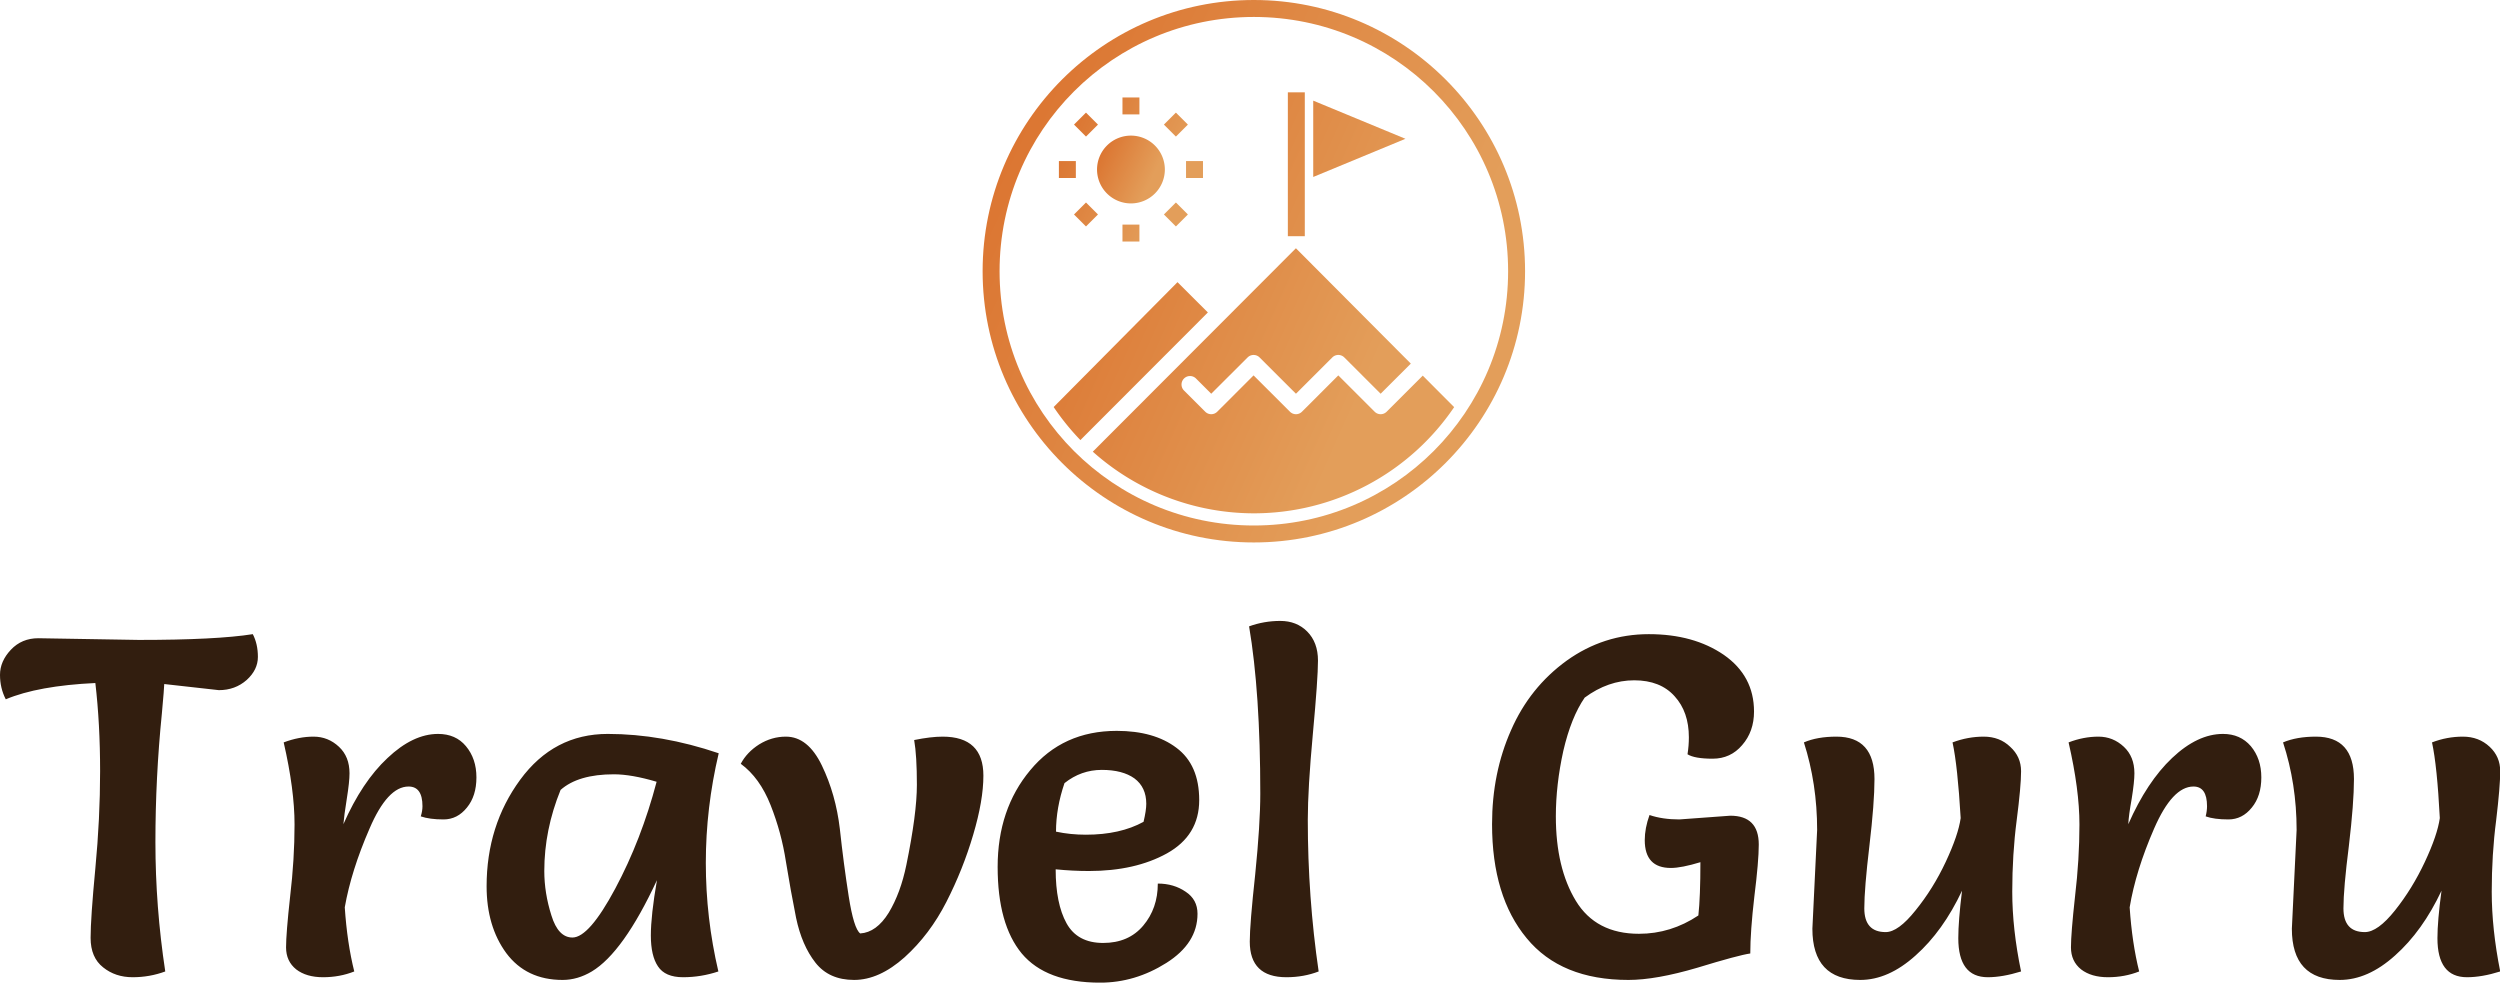 <svg data-v-423bf9ae="" xmlns="http://www.w3.org/2000/svg" viewBox="0 0 414.709 163" class="iconAbove"><!----><!----><!----><g data-v-423bf9ae="" id="c75a4cb9-8b50-4a3e-985b-053814a20f86" fill="#321E0F" transform="matrix(5.629,0,0,5.629,-0.394,85.326)"><path d="M1.20 3.65L1.20 3.65L4.16 3.70L4.16 3.70Q6.45 3.70 7.52 3.53L7.52 3.53L7.52 3.53Q7.67 3.82 7.67 4.20L7.67 4.20L7.67 4.20Q7.67 4.58 7.34 4.88L7.34 4.88L7.34 4.88Q7 5.18 6.52 5.18L6.52 5.18L4.91 5.00L4.91 5.00Q4.91 5.10 4.84 5.87L4.84 5.87L4.84 5.87Q4.65 7.76 4.65 9.66L4.65 9.66L4.65 9.66Q4.65 11.56 4.94 13.47L4.94 13.47L4.94 13.47Q4.48 13.64 3.98 13.64L3.98 13.64L3.98 13.64Q3.47 13.64 3.11 13.35L3.11 13.35L3.11 13.35Q2.74 13.06 2.74 12.48L2.74 12.48L2.74 12.48Q2.74 11.90 2.88 10.43L2.88 10.43L2.88 10.43Q3.02 8.96 3.02 7.57L3.02 7.57L3.02 7.57Q3.02 6.17 2.88 4.97L2.88 4.97L2.88 4.97Q1.19 5.05 0.24 5.45L0.24 5.45L0.24 5.45Q0.07 5.12 0.07 4.73L0.07 4.73L0.07 4.73Q0.07 4.33 0.39 3.99L0.39 3.99L0.39 3.99Q0.71 3.65 1.20 3.65ZM10.51 13.47L10.51 13.47Q10.08 13.64 9.59 13.64L9.59 13.64L9.59 13.64Q9.10 13.64 8.80 13.41L8.80 13.41L8.80 13.41Q8.50 13.17 8.50 12.76L8.50 12.76L8.50 12.76Q8.50 12.35 8.62 11.26L8.62 11.26L8.62 11.26Q8.75 10.16 8.75 9.14L8.75 9.14L8.75 9.14Q8.75 8.11 8.43 6.72L8.43 6.72L8.43 6.72Q8.88 6.55 9.31 6.55L9.31 6.55L9.31 6.55Q9.74 6.55 10.06 6.85L10.06 6.85L10.06 6.85Q10.37 7.14 10.37 7.63L10.37 7.63L10.37 7.63Q10.37 7.88 10.29 8.38L10.29 8.38L10.29 8.38Q10.21 8.88 10.19 9.13L10.19 9.13L10.19 9.13Q10.74 7.88 11.49 7.18L11.49 7.18L11.49 7.18Q12.24 6.47 12.98 6.47L12.98 6.47L12.98 6.47Q13.50 6.47 13.80 6.83L13.80 6.83L13.80 6.83Q14.11 7.20 14.11 7.75L14.11 7.75L14.11 7.75Q14.11 8.30 13.83 8.64L13.83 8.64L13.83 8.64Q13.55 8.99 13.14 8.99L13.14 8.99L13.14 8.99Q12.73 8.99 12.47 8.90L12.47 8.90L12.47 8.90Q12.52 8.74 12.52 8.60L12.52 8.60L12.52 8.60Q12.52 8.02 12.11 8.02L12.11 8.02L12.11 8.02Q11.49 8.02 10.96 9.26L10.96 9.26L10.96 9.26Q10.42 10.50 10.23 11.58L10.23 11.58L10.23 11.58Q10.30 12.63 10.51 13.47L10.51 13.47ZM21.25 7.04L21.25 7.04L21.25 7.04Q20.87 8.65 20.87 10.27L20.87 10.27L20.87 10.27Q20.87 11.89 21.24 13.47L21.24 13.47L21.24 13.47Q20.73 13.64 20.20 13.64L20.20 13.64L20.20 13.64Q19.67 13.64 19.46 13.32L19.46 13.32L19.46 13.32Q19.25 13.01 19.25 12.41L19.25 12.41L19.25 12.41Q19.25 11.82 19.43 10.78L19.43 10.78L19.43 10.78Q18.44 12.91 17.51 13.47L17.51 13.47L17.51 13.47Q17.09 13.72 16.65 13.72L16.65 13.72L16.65 13.72Q15.58 13.72 14.99 12.93L14.99 12.93L14.99 12.93Q14.41 12.14 14.41 10.96L14.41 10.96L14.41 10.96Q14.41 9.17 15.40 7.82L15.40 7.82L15.40 7.82Q16.39 6.47 17.98 6.47L17.98 6.47L17.98 6.47Q19.57 6.47 21.25 7.04ZM19.42 7.88L19.42 7.88L19.42 7.88Q18.68 7.66 18.16 7.66L18.16 7.66L18.16 7.66Q17.11 7.66 16.59 8.12L16.59 8.12L16.59 8.12Q16.11 9.30 16.11 10.51L16.11 10.51L16.11 10.51Q16.11 11.16 16.32 11.82L16.32 11.82L16.32 11.82Q16.52 12.47 16.94 12.47L16.94 12.47L16.94 12.47Q17.43 12.47 18.20 11.03L18.20 11.03L18.20 11.03Q18.97 9.59 19.42 7.88ZM27.96 11.42L27.96 11.42L27.96 11.42Q27.47 12.38 26.73 13.05L26.73 13.05L26.73 13.05Q25.98 13.72 25.24 13.72L25.24 13.72L25.24 13.72Q24.50 13.72 24.10 13.21L24.10 13.21L24.10 13.21Q23.70 12.70 23.53 11.89L23.53 11.89L23.53 11.89Q23.37 11.09 23.23 10.23L23.23 10.23L23.23 10.23Q23.10 9.38 22.78 8.57L22.78 8.57L22.78 8.57Q22.46 7.76 21.90 7.35L21.90 7.35L21.90 7.35Q22.08 7.01 22.44 6.78L22.44 6.78L22.44 6.78Q22.81 6.55 23.23 6.55L23.23 6.55L23.23 6.55Q23.88 6.55 24.29 7.40L24.29 7.40L24.29 7.40Q24.70 8.25 24.82 9.27L24.82 9.27L24.82 9.27Q24.93 10.29 25.08 11.25L25.08 11.25L25.08 11.25Q25.23 12.21 25.42 12.35L25.42 12.35L25.42 12.35Q25.90 12.32 26.26 11.74L26.26 11.74L26.26 11.74Q26.61 11.16 26.78 10.33L26.78 10.33L26.78 10.33Q27.09 8.82 27.09 7.97L27.09 7.97L27.09 7.97Q27.09 7.11 27.01 6.65L27.01 6.65L27.01 6.65Q27.50 6.55 27.85 6.55L27.85 6.55L27.85 6.55Q29.05 6.55 29.05 7.70L29.05 7.70L29.05 7.70Q29.05 8.43 28.75 9.44L28.75 9.44L28.75 9.44Q28.45 10.46 27.96 11.42ZM31.18 10.46L31.18 10.46L31.18 10.46Q31.18 11.47 31.50 12.05L31.50 12.05L31.50 12.05Q31.82 12.63 32.58 12.63L32.58 12.63L32.58 12.63Q33.33 12.63 33.76 12.12L33.76 12.12L33.76 12.12Q34.19 11.61 34.19 10.88L34.19 10.88L34.19 10.88Q34.66 10.88 35.01 11.12L35.01 11.12L35.01 11.12Q35.36 11.35 35.36 11.77L35.36 11.77L35.36 11.77Q35.36 12.64 34.44 13.22L34.44 13.22L34.44 13.22Q33.52 13.80 32.49 13.80L32.49 13.80L32.49 13.80Q30.90 13.80 30.18 12.94L30.18 12.94L30.18 12.94Q29.47 12.08 29.47 10.39L29.47 10.39L29.47 10.39Q29.47 8.69 30.43 7.54L30.43 7.54L30.43 7.54Q31.39 6.38 32.98 6.38L32.98 6.38L32.98 6.38Q34.08 6.38 34.74 6.88L34.74 6.88L34.74 6.88Q35.41 7.38 35.41 8.42L35.41 8.42L35.41 8.42Q35.41 9.46 34.46 9.99L34.46 9.99L34.46 9.99Q33.52 10.51 32.16 10.51L32.16 10.51L32.16 10.51Q31.68 10.51 31.18 10.46ZM31.19 9.35L31.19 9.35L31.19 9.35Q31.61 9.44 32.07 9.44L32.07 9.44L32.07 9.44Q33.08 9.44 33.77 9.06L33.77 9.06L33.77 9.06Q33.85 8.72 33.85 8.53L33.85 8.53L33.85 8.53Q33.85 8.04 33.50 7.78L33.50 7.78L33.50 7.78Q33.15 7.53 32.54 7.53L32.54 7.53L32.54 7.53Q31.93 7.53 31.44 7.92L31.44 7.92L31.44 7.92Q31.19 8.65 31.19 9.35ZM36.88 3.30L36.88 3.30L36.88 3.30Q37.32 3.14 37.80 3.14L37.80 3.14L37.80 3.14Q38.28 3.14 38.59 3.45L38.59 3.45L38.59 3.45Q38.91 3.77 38.91 4.31L38.91 4.31L38.91 4.31Q38.91 4.84 38.76 6.46L38.76 6.46L38.76 6.46Q38.61 8.08 38.61 9.00L38.61 9.00L38.61 9.00Q38.61 11.28 38.93 13.47L38.93 13.47L38.93 13.47Q38.49 13.64 37.98 13.64L37.98 13.64L37.98 13.64Q36.90 13.64 36.90 12.59L36.90 12.59L36.90 12.59Q36.90 12.08 37.06 10.61L37.06 10.61L37.06 10.61Q37.21 9.13 37.21 8.23L37.21 8.23L37.21 8.23Q37.21 5.25 36.88 3.30ZM49.56 8.99L49.56 8.99L51.06 8.88L51.06 8.88Q51.90 8.88 51.90 9.73L51.90 9.73L51.90 9.73Q51.90 10.22 51.77 11.26L51.77 11.26L51.77 11.26Q51.65 12.29 51.65 12.94L51.65 12.94L51.65 12.94Q51.30 12.99 50.09 13.36L50.09 13.36L50.09 13.36Q48.87 13.72 48.06 13.72L48.06 13.72L48.06 13.72Q46.07 13.72 45.06 12.49L45.06 12.49L45.06 12.49Q44.04 11.26 44.04 9.13L44.04 9.13L44.04 9.13Q44.04 7.62 44.60 6.36L44.60 6.36L44.60 6.36Q45.15 5.10 46.24 4.31L46.24 4.31L46.24 4.31Q47.33 3.53 48.66 3.53L48.66 3.53L48.66 3.53Q49.98 3.53 50.87 4.14L50.87 4.14L50.87 4.14Q51.76 4.76 51.76 5.81L51.76 5.81L51.76 5.81Q51.76 6.40 51.41 6.80L51.41 6.80L51.41 6.80Q51.07 7.20 50.54 7.20L50.54 7.20L50.54 7.20Q50.01 7.20 49.80 7.07L49.80 7.07L49.80 7.07Q49.84 6.82 49.84 6.57L49.84 6.57L49.84 6.57Q49.84 5.82 49.42 5.36L49.42 5.36L49.42 5.36Q49 4.89 48.23 4.89L48.23 4.89L48.23 4.89Q47.46 4.89 46.77 5.40L46.77 5.40L46.77 5.40Q46.37 5.98 46.14 6.97L46.14 6.97L46.14 6.97Q45.92 7.97 45.92 8.90L45.92 8.90L45.92 8.90Q45.92 10.42 46.51 11.39L46.51 11.39L46.51 11.39Q47.10 12.36 48.37 12.36L48.37 12.36L48.37 12.36Q49.31 12.36 50.12 11.82L50.12 11.82L50.12 11.82Q50.18 11.27 50.18 10.25L50.18 10.25L50.18 10.25Q49.62 10.42 49.31 10.42L49.31 10.42L49.31 10.42Q48.54 10.42 48.54 9.60L48.54 9.60L48.54 9.60Q48.54 9.25 48.68 8.86L48.68 8.86L48.68 8.86Q49.06 8.99 49.56 8.99ZM53.48 12.21L53.48 12.21L53.62 9.30L53.62 9.30Q53.62 7.94 53.23 6.72L53.23 6.72L53.23 6.72Q53.62 6.55 54.19 6.55L54.19 6.55L54.19 6.55Q55.31 6.55 55.31 7.80L55.31 7.80L55.31 7.80Q55.31 8.50 55.16 9.77L55.16 9.77L55.16 9.77Q55.01 11.03 55.01 11.61L55.01 11.61L55.01 11.61Q55.01 12.31 55.64 12.31L55.64 12.31L55.64 12.31Q56.01 12.31 56.52 11.67L56.52 11.67L56.52 11.67Q57.04 11.03 57.41 10.24L57.41 10.24L57.41 10.24Q57.78 9.45 57.85 8.95L57.85 8.95L57.85 8.95Q57.76 7.41 57.61 6.72L57.61 6.72L57.61 6.72Q58.06 6.55 58.53 6.55L58.53 6.55L58.53 6.55Q59.00 6.55 59.31 6.85L59.31 6.85L59.31 6.85Q59.63 7.14 59.63 7.57L59.63 7.57L59.63 7.57Q59.63 8.01 59.50 9.02L59.50 9.02L59.50 9.02Q59.37 10.02 59.37 11.12L59.37 11.12L59.37 11.12Q59.37 12.22 59.63 13.47L59.63 13.47L59.63 13.47Q59.08 13.64 58.65 13.64L58.65 13.64L58.65 13.64Q57.78 13.64 57.78 12.49L57.78 12.49L57.78 12.49Q57.78 11.98 57.89 11.09L57.89 11.09L57.89 11.09Q57.33 12.28 56.52 13.00L56.52 13.00L56.52 13.00Q55.72 13.72 54.89 13.72L54.89 13.72L54.89 13.72Q53.48 13.72 53.48 12.21ZM63.11 13.47L63.11 13.47Q62.68 13.64 62.19 13.64L62.19 13.64L62.19 13.64Q61.70 13.64 61.40 13.41L61.40 13.41L61.40 13.41Q61.10 13.17 61.10 12.76L61.10 12.76L61.10 12.76Q61.10 12.35 61.22 11.26L61.22 11.26L61.22 11.26Q61.35 10.16 61.35 9.14L61.35 9.14L61.35 9.14Q61.35 8.11 61.03 6.72L61.03 6.72L61.03 6.72Q61.47 6.55 61.91 6.55L61.91 6.55L61.91 6.55Q62.34 6.55 62.66 6.85L62.66 6.85L62.66 6.85Q62.97 7.14 62.97 7.63L62.97 7.63L62.97 7.63Q62.97 7.88 62.89 8.38L62.89 8.38L62.89 8.38Q62.80 8.88 62.79 9.13L62.79 9.13L62.79 9.13Q63.34 7.88 64.08 7.18L64.08 7.18L64.08 7.18Q64.83 6.47 65.58 6.47L65.58 6.47L65.58 6.47Q66.09 6.47 66.40 6.83L66.40 6.83L66.40 6.83Q66.71 7.20 66.71 7.75L66.71 7.75L66.71 7.75Q66.71 8.30 66.43 8.64L66.43 8.64L66.43 8.64Q66.15 8.99 65.74 8.99L65.74 8.99L65.74 8.99Q65.32 8.99 65.07 8.90L65.07 8.90L65.07 8.90Q65.11 8.74 65.11 8.60L65.11 8.60L65.11 8.60Q65.11 8.02 64.71 8.02L64.71 8.02L64.71 8.02Q64.09 8.02 63.55 9.26L63.55 9.26L63.55 9.26Q63.01 10.50 62.83 11.58L62.83 11.58L62.83 11.58Q62.90 12.63 63.11 13.47L63.11 13.47ZM67.61 12.21L67.61 12.21L67.75 9.30L67.75 9.30Q67.75 7.94 67.35 6.72L67.35 6.72L67.35 6.72Q67.75 6.55 68.32 6.55L68.32 6.55L68.32 6.55Q69.44 6.55 69.44 7.80L69.44 7.80L69.44 7.80Q69.44 8.50 69.29 9.77L69.29 9.77L69.29 9.77Q69.13 11.03 69.13 11.61L69.13 11.61L69.13 11.61Q69.13 12.31 69.76 12.31L69.76 12.31L69.76 12.31Q70.14 12.31 70.65 11.67L70.65 11.67L70.65 11.67Q71.16 11.03 71.53 10.24L71.53 10.24L71.53 10.24Q71.90 9.45 71.97 8.95L71.97 8.95L71.97 8.95Q71.89 7.41 71.74 6.72L71.74 6.72L71.74 6.72Q72.18 6.55 72.65 6.55L72.65 6.55L72.65 6.55Q73.12 6.55 73.44 6.85L73.44 6.85L73.44 6.85Q73.75 7.14 73.75 7.57L73.75 7.57L73.75 7.57Q73.75 8.01 73.63 9.02L73.63 9.02L73.63 9.02Q73.50 10.02 73.50 11.12L73.50 11.12L73.50 11.12Q73.50 12.22 73.75 13.47L73.75 13.47L73.75 13.47Q73.21 13.64 72.77 13.64L72.77 13.64L72.77 13.64Q71.90 13.64 71.90 12.49L71.90 12.49L71.90 12.49Q71.90 11.98 72.02 11.09L72.02 11.09L72.02 11.09Q71.46 12.28 70.65 13.00L70.65 13.00L70.65 13.00Q69.85 13.72 69.02 13.72L69.02 13.72L69.02 13.72Q67.61 13.72 67.61 12.21Z"></path></g><defs data-v-423bf9ae=""><linearGradient data-v-423bf9ae="" gradientTransform="rotate(25)" id="14b38c05-bff2-45c9-93e4-fd827aaf36e3" x1="0%" y1="0%" x2="100%" y2="0%"><stop data-v-423bf9ae="" offset="0%" style="stop-color: rgb(218, 110, 42); stop-opacity: 1;"></stop><stop data-v-423bf9ae="" offset="100%" style="stop-color: rgb(227, 158, 90); stop-opacity: 1;"></stop></linearGradient></defs><g data-v-423bf9ae="" id="0ed524e7-2b04-443b-868b-e39354705642" transform="matrix(2.812,0,0,2.812,163,0)" stroke="none" fill="url(#14b38c05-bff2-45c9-93e4-fd827aaf36e3)"><path style="line-height:normal;text-indent:0;text-align:start;text-decoration-line:none;text-decoration-style:solid;text-decoration-color:#000;text-transform:none;isolation:auto;mix-blend-mode:normal" d="M16 0C7.17 0 0 7.17 0 16s7.17 16 16 16 16-7.17 16-16S24.83 0 16 0zm0 1c8.29 0 15 6.71 15 15s-6.71 15-15 15S1 24.29 1 16 7.71 1 16 1z" color="#000" font-weight="400" font-family="sans-serif" white-space="normal" overflow="visible"></path><path style="line-height:normal;text-indent:0;text-align:start;text-decoration-line:none;text-decoration-style:solid;text-decoration-color:#000;text-transform:none;isolation:auto;mix-blend-mode:normal" d="M18.482 14.645l-11.982 12a14.281 14.281 0 0 0 9.5 3.637 14.281 14.281 0 0 0 11.816-6.264l-1.851-1.859-2.131 2.129a.5.5 0 0 1-.707 0l-2.145-2.143-2.144 2.143a.5.5 0 0 1-.707 0l-2.147-2.143-2.144 2.143a.5.5 0 0 1-.707 0l-1.252-1.25a.5.5 0 0 1 .707-.709l.898.898 2.147-2.142a.5.5 0 0 1 .705 0l2.146 2.142 2.145-2.142a.5.5 0 0 1 .707 0l2.144 2.142 1.78-1.777zM11.496 16.645l-7.305 7.366a14.281 14.281 0 0 0 1.577 1.95l7.52-7.529zM18.006 5.445v8.487h1V5.445zM19.503 5.937l5.44 2.251-5.44 2.252z" color="#000" font-weight="400" font-family="sans-serif" white-space="normal" overflow="visible"></path><path d="M10.75 10a2 2 0 0 1-2 2 2 2 0 0 1-2-2 2 2 0 0 1 2-2 2 2 0 0 1 2 2z"></path><path style="line-height:normal;text-indent:0;text-align:start;text-decoration-line:none;text-decoration-style:solid;text-decoration-color:#000;text-transform:none;isolation:auto;mix-blend-mode:normal" d="M8.25 5.75v1h1v-1zM8.25 13.25v1h1v-1zM12 9.5v1h1v-1zM4.5 9.5v1h1v-1zM6.098 6.643l-.707.707.707.707.707-.707zM11.402 11.945l-.707.707.707.707.707-.707zM11.402 6.643l-.707.707.707.707.707-.707zM6.098 11.945l-.707.707.707.707.707-.707z" color="#000" font-weight="400" font-family="sans-serif" white-space="normal" overflow="visible"></path></g><!----></svg>